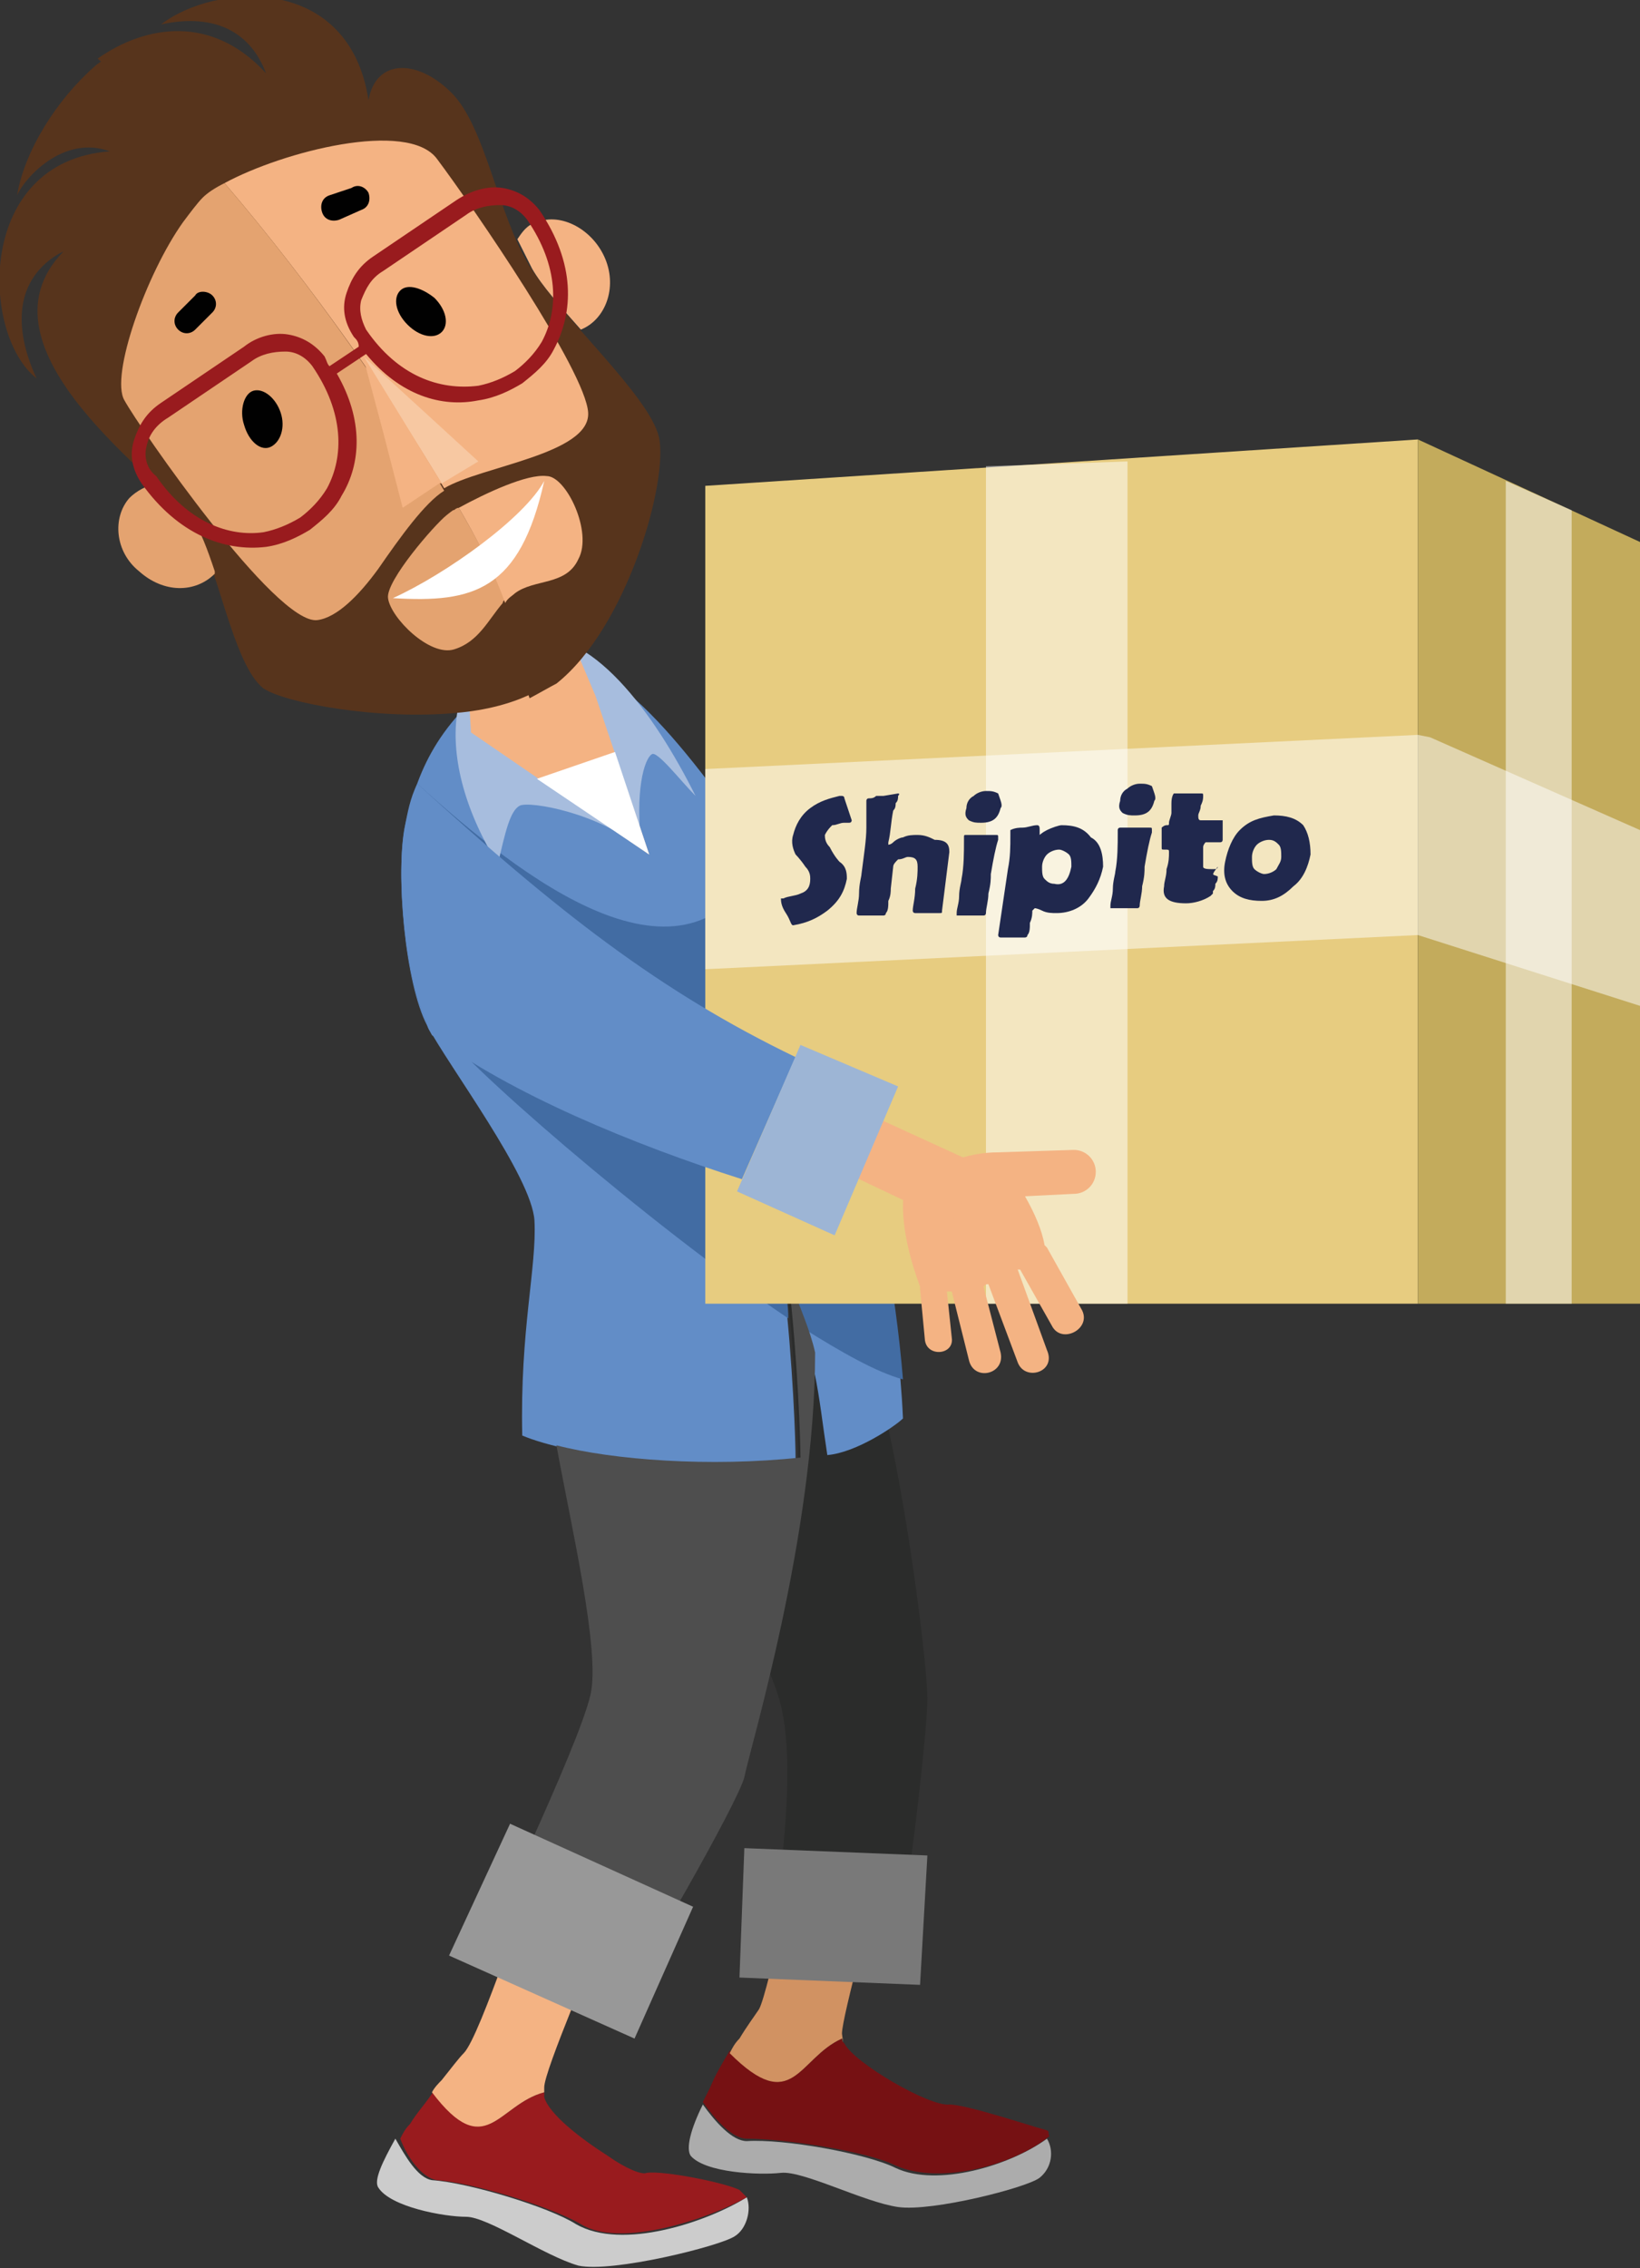<?xml version="1.0" encoding="utf-8"?>
<!-- Generator: Adobe Illustrator 25.2.1, SVG Export Plug-In . SVG Version: 6.00 Build 0)  -->
<svg version="1.1" id="Layer_1" xmlns="http://www.w3.org/2000/svg" xmlns:xlink="http://www.w3.org/1999/xlink" x="0px" y="0px"
	 viewBox="0 0 67.2 92.9" style="enable-background:new 0 0 67.2 92.9;" xml:space="preserve">
<rect x="0" y="0" width="67.2" height="92.9" fill="#333333" stroke="none"/>
<style type="text/css">
	.st0{fill:#ACACAC;}
	.st1{fill:#761113;}
	.st2{fill:#D19262;}
	.st3{fill:#2B2C2B;}
	.st4{fill:#797979;}
	.st5{fill:#628DC7;}
	.st6{fill:#426CA3;}
	.st7{fill:#4E4E4E;}
	.st8{fill:#CCCCCC;}
	.st9{fill:#991B1E;}
	.st10{fill:#F4B383;}
	.st11{fill:#989898;}
	.st12{fill:#A7BDDE;}
	.st13{fill:#FFFFFF;}
	.st14{fill:#57341C;}
	.st15{fill:#E4A370;}
	.st16{fill:#010101;}
	.st17{fill:#F7C8A2;}
	.st18{fill:#E7CC80;}
	.st19{fill:#C3AB5C;}
	.st20{opacity:0.5;fill:#FFFFFF;enable-background:new    ;}
	.st21{fill:#9DB5D5;}
	.st22{fill:#20284D;}
</style>
<g>
	<path class="st0" d="M42.9,87.6c0.3,0.5,0.2,1.2-0.3,1.6c-0.5,0.4-4.4,1.4-5.8,1.2c-1.4-0.2-3.9-1.5-4.8-1.4
		c-0.9,0.1-3.1,0-3.7-0.7c-0.2-0.3,0-1.1,0.5-2.1c0.5,0.7,1.2,1.5,1.8,1.5c1.5-0.1,4.9,0.5,6.1,1.1C38.4,89.6,41.4,88.7,42.9,87.6
		L42.9,87.6z"/>
	<path class="st1" d="M34.5,83.5c0,0.1,0,0.1,0.1,0.2c0.4,0.8,3.5,2.6,4.3,2.5c0.7,0,3.4,0.9,3.8,1c0.4,0.1,0.2,0.1,0.3,0.3
		c-1.5,1.2-4.5,2-6.3,1.2c-1.2-0.6-4.6-1.1-6.1-1.1c-0.6,0-1.3-0.8-1.8-1.5c0.1-0.2,0.2-0.4,0.3-0.6c0.2-0.5,0.5-1,0.8-1.5
		C32.5,86.7,32.7,84.3,34.5,83.5L34.5,83.5z"/>
	<path class="st2" d="M33.1,74.8c0.9-0.6,2.7,0.9,3.2,1c-0.4,1.8-1.8,6.8-1.8,7.5c0.1,0.7,0,0.1,0,0.2c-1.8,0.8-2,3.2-4.6,0.6
		c0.1-0.2,0.2-0.4,0.4-0.6c0.3-0.5,0.6-0.9,0.8-1.2C31.5,81.6,32.8,75,33.1,74.8L33.1,74.8z"/>
	<path class="st3" d="M25.9,59.7c1.8,2.9,5,6.6,6,9.8s-0.4,10-0.3,10.3c1.1-0.2,3.9,0.2,5,0.5C37.1,78.8,38,71,38,69.6
		c0-1.3-0.7-7-1.6-11.1c-0.6,0.4-1.6,0.9-2.4,1c-0.4-2.6-0.4-4-1.8-7.2c0.4,3.5,0.5,6.8,0.5,7.4C30.4,60,27.9,59.9,25.9,59.7
		L25.9,59.7z"/>
	<polygon class="st4" points="30.5,75.7 38,76 37.7,81.3 30.3,81 	"/>
	<path class="st5" d="M37,58.1c-0.4-8.8-3.9-20.5-7.1-24.9s-6.3-7.7-9.2-5.6c-3,2.1-3.7,4.4-4.1,6.3c-0.4,1.9,0,6.4,0.9,8.1
		s4.3,6.2,4.4,8c0.1,1.9-0.6,4.5-0.5,8.8c1.9,0.8,6.8,1.5,11.2,1c0-0.7-0.1-3.9-0.5-7.4c1.4,3.2,1.4,4.6,1.8,7.2
		C35.1,59.5,36.7,58.4,37,58.1L37,58.1z"/>
	<path class="st6" d="M37,56.5c-0.6-7.4-3.1-16.3-5.8-21.3c-3.1,6.1-9.9,0.7-14.1-3.1c-0.2,0.6-0.4,1.2-0.5,1.7
		c-0.4,1.9,0,6.4,0.9,8.1c0.1,0.1,0.1,0.2,0.2,0.4c0,0,0,0,0.1-0.1c0-0.2-0.2-0.1,0.2-0.2c0.6,1.2,8.5,8.1,14.3,12
		c0-0.6-0.1-1.1-0.2-1.7c0.4,0.8,0.6,1.5,0.8,2.1C34.5,55.4,35.9,56.2,37,56.5L37,56.5z"/>
	<path class="st7" d="M22.8,59.2c0.6,3.3,1.8,8.4,1.4,10.2c-0.5,2.2-4.5,10.4-4.5,10.7c1.1,0.2,4.5,1.4,5.5,2.1c1-1.3,5-8.3,5.3-9.4
		c0.2-1.1,2.9-9.9,2.9-17.4c-0.2-0.9-0.6-1.8-1.1-3.1c0.4,3.5,0.5,6.8,0.5,7.4C29.1,60.1,25.1,59.8,22.8,59.2L22.8,59.2z"/>
	<path class="st8" d="M30.6,90c0.2,0.5,0,1.3-0.5,1.6c-0.6,0.4-5,1.5-6.4,1.2c-1.4-0.4-3.7-2-4.6-2c-0.9,0-3.1-0.4-3.6-1.2
		c-0.2-0.3,0.2-1.1,0.7-2c0.4,0.7,0.9,1.6,1.5,1.7c1.5,0.1,4.8,1.1,5.9,1.8C25.5,92.2,29,91,30.6,90L30.6,90z"/>
	<path class="st9" d="M22.3,85.7c0,0.1,0,0.1,0,0.2c0.2,0.7,1.5,1.7,2.6,2.4c0.7,0.5,1.4,0.8,1.6,0.7c0.7-0.1,3.2,0.4,3.8,0.7
		c0.1,0.1,0.2,0.2,0.3,0.3c-1.6,0.9-5.2,2.1-6.8,1.1c-1.2-0.7-4.4-1.7-5.9-1.8c-0.6-0.1-1.2-0.9-1.5-1.7c0.1-0.2,0.2-0.4,0.4-0.6
		c0.3-0.5,0.7-0.9,1-1.4C19.9,88.6,20.4,86.2,22.3,85.7L22.3,85.7z"/>
	<path class="st10" d="M22,76.9c1-0.5,2.6,1.2,3,1.4c-0.6,1.7-2.7,6.5-2.7,7.2c0,0.7,0,0.1,0,0.2c-1.9,0.5-2.4,2.9-4.6,0
		c0.1-0.2,0.3-0.4,0.4-0.5c0.4-0.5,0.7-0.9,0.9-1.1C19.7,83.4,21.7,77,22,76.9L22,76.9z"/>
	<polygon class="st11" points="20.9,74.7 28.4,78.1 26,83.5 18.4,80.1 	"/>
	<path class="st12" d="M28.5,32.6c-1.7-3.4-4.3-7-7-6.5c-3,0.5-4,4.6-1.1,9.3c0.3-1.3,0.5-2.2,0.9-2.4c0.4-0.2,3.3,0.3,5,1.8
		c-0.3-2.4,0.1-3.7,0.4-3.9C26.9,30.7,27.9,32,28.5,32.6L28.5,32.6z"/>
	<path class="st10" d="M20.8,24.2L20.8,24.2c1.2,0,2.1,0.6,2.5,1.7l1.1,2.6l2.2,6.5l-7.3-5l-0.2-3.3C19,25.5,19.6,24.4,20.8,24.2
		L20.8,24.2z"/>
	<polygon class="st13" points="25.2,30.8 26.6,35 22,31.9 	"/>
	<path class="st14" d="M4.3,2.4C4.2,2.5,4,2.6,3.9,2.7C2.3,4.1,1,6.2,0.7,8C1,7.3,2.6,5.5,4.5,6.2c-5.5,0.4-5.3,7.5-3,9.3
		c-0.8-1.7-1.1-3.9,0.9-5.1l0.2-0.1c-3.9,4,4.1,9.4,5.2,11c1.1,1.6,1.7,5.9,3,6.9c0.9,0.6,4.7,1.3,7.9,1c1.2-0.1,2.4-0.4,3.3-0.9
		c-0.7-1.9-1.5-3.8-2.2-5.4C18,19.1,10.7,8.1,4.3,2.4L4.3,2.4z"/>
	<path class="st14" d="M27,17.9c-0.4-1.7-4-4.9-5.3-7c-1.3-2.1-1.8-5.7-3.2-7.1c-1.4-1.4-3.1-1.4-3.4,0.3C14.3-1.1,8.8-0.7,6.6,1
		c2.3-0.5,3.7,0.4,4.3,2C8.7,0.6,6,1,4,2.4C10.5,8.1,17.7,19.1,19.6,23c0.7,1.5,1.4,3.6,2.1,5.6c0.2-0.1,0.9-0.5,1.1-0.6
		C25.7,25.7,27.4,19.7,27,17.9L27,17.9z"/>
	<path class="st10" d="M9.2,7.5c2.4-1.3,7.5-2.6,8.7-1c1.5,2,6.1,8.7,6.2,10.4c0.1,1.7-4.4,2.2-5.9,3.1C16.2,16.6,12.8,11.7,9.2,7.5
		L9.2,7.5z"/>
	<path class="st15" d="M18.2,20.1c-0.8,0.5-1.8,1.9-2.7,3.2c-0.8,1.1-1.7,2-2.5,2.1c-1.7,0.2-7.3-7.9-7.9-9C4.5,15.4,6,11.2,7.5,9.1
		c0.3-0.4,0.6-0.8,0.8-1c0.2-0.2,0.5-0.4,0.9-0.6C12.8,11.7,16.2,16.6,18.2,20.1C18.2,20.1,18.2,20.1,18.2,20.1L18.2,20.1z"/>
	<path class="st10" d="M22,9.1c-0.4,0.1-0.6,0.4-0.8,0.7c0.2,0.4,0.4,0.8,0.6,1.2c0.4,0.7,1.2,1.6,2,2.5c1-0.4,1.5-1.7,1-2.9
		C24.3,9.4,23,8.7,22,9.1L22,9.1z"/>
	<path class="st15" d="M5.3,20.4c-0.7,0.8-0.6,2.2,0.4,3c1,0.9,2.3,0.9,3.1,0.1c0,0,0,0,0-0.1c-0.3-0.9-0.6-1.7-0.9-2.1
		c-0.2-0.3-0.8-0.8-1.5-1.5C6,19.9,5.6,20.1,5.3,20.4L5.3,20.4z"/>
	<path class="st15" d="M18.8,20.8c-0.1,0-0.2,0.1-0.2,0.1c-0.1,0.1,0.2-0.2-0.3,0.2c-0.5,0.4-2.5,2.7-2.4,3.4
		c0.1,0.8,1.7,2.4,2.7,2.1c1-0.3,1.4-1.2,2-1.9c0-0.1,0.1-0.1,0.1-0.2C20.2,23.3,19.5,22,18.8,20.8L18.8,20.8z"/>
	<path class="st10" d="M22.4,19.5c-0.8-0.1-2.5,0.7-3.6,1.3c0.7,1.2,1.4,2.5,1.9,3.9c0.1-0.2,0.3-0.3,0.4-0.4
		c0.8-0.6,2.1-0.3,2.6-1.4C24.3,21.8,23.2,19.5,22.4,19.5L22.4,19.5z"/>
	<path class="st13" d="M22.3,19.7c-0.8,1.5-4,3.8-6.2,4.8C19.4,24.7,21.3,24.2,22.3,19.7L22.3,19.7z"/>
	<path class="st16" d="M16.4,11.9c-0.3,0.3-0.2,0.9,0.3,1.4s1.1,0.6,1.4,0.3s0.2-0.9-0.3-1.4C17.3,11.8,16.7,11.6,16.4,11.9
		L16.4,11.9z"/>
	<path class="st16" d="M10.4,16c-0.4,0.1-0.6,0.8-0.4,1.4c0.2,0.7,0.7,1.1,1.1,0.9s0.6-0.8,0.4-1.4C11.3,16.3,10.8,15.9,10.4,16
		L10.4,16z"/>
	<path class="st9" d="M18.7,8.2l-3.4,2.3c-0.6,0.4-0.9,0.9-1.1,1.5c-0.2,0.6-0.1,1.2,0.3,1.8c0.1,0.1,0.2,0.2,0.2,0.4L13.5,15
		c-0.1-0.1-0.1-0.2-0.2-0.4c-0.4-0.5-0.9-0.8-1.5-0.9c-0.6-0.1-1.3,0.1-1.8,0.5l-3.4,2.3c-0.6,0.4-0.9,0.9-1.1,1.5
		c-0.2,0.6-0.1,1.2,0.3,1.8c1.5,2.1,3.4,2.8,5.1,2.6c0.7-0.1,1.3-0.4,1.8-0.7c0.5-0.4,1-0.8,1.3-1.4c0.8-1.3,0.9-3.1-0.2-5l1.2-0.8
		c1.4,1.7,3.1,2.2,4.6,1.9c0.7-0.1,1.3-0.4,1.8-0.7c0.5-0.4,1-0.8,1.3-1.4c0.8-1.5,0.9-3.5-0.6-5.7c-0.4-0.5-0.9-0.8-1.5-0.9
		C20,7.6,19.3,7.8,18.7,8.2L18.7,8.2z M6.9,17.1l3.4-2.3c0.4-0.3,0.9-0.4,1.4-0.4c0.4,0,0.8,0.2,1.1,0.6c1.3,1.9,1.3,3.7,0.6,5
		c-0.3,0.5-0.7,0.9-1.1,1.2c-0.5,0.3-1,0.5-1.5,0.6c-1.4,0.2-3.1-0.4-4.4-2.3C6,19.2,5.9,18.7,6,18.3C6.1,17.8,6.4,17.4,6.9,17.1
		L6.9,17.1z M15.7,11.1l3.4-2.3c0.4-0.3,0.9-0.4,1.4-0.4c0.4,0,0.8,0.2,1.1,0.6c1.3,1.9,1.3,3.7,0.6,5c-0.3,0.5-0.7,0.9-1.1,1.2
		c-0.5,0.3-1,0.5-1.5,0.6C18,16,16.3,15.4,15,13.5c-0.2-0.4-0.3-0.8-0.2-1.2C15,11.8,15.2,11.4,15.7,11.1L15.7,11.1z"/>
	<polygon class="st17" points="18.1,19.8 19.6,18.9 17.2,16.7 14.9,14.6 	"/>
	<polygon class="st10" points="14.9,14.6 14.9,14.7 15.7,17.7 16.5,20.8 18,19.8 18.1,19.8 	"/>
	<path class="st16" d="M8,12.1l-0.7,0.7c-0.2,0.2-0.2,0.5,0,0.7l0,0c0.2,0.2,0.5,0.2,0.7,0l0.7-0.7c0.2-0.2,0.2-0.5,0-0.7l0,0
		C8.5,11.9,8.1,11.9,8,12.1L8,12.1z"/>
	<path class="st16" d="M14.4,7.7L13.5,8c-0.3,0.1-0.4,0.4-0.3,0.7l0,0C13.3,9,13.6,9.1,13.9,9l0.9-0.4c0.3-0.1,0.4-0.4,0.3-0.7l0,0
		C15,7.7,14.7,7.5,14.4,7.7L14.4,7.7z"/>
	<polygon class="st18" points="28.9,19.9 58.1,18 58.1,53.4 28.9,53.4 	"/>
	<polygon class="st19" points="67.2,22.2 58.1,18 58.1,53.4 67.2,53.4 	"/>
	<polygon class="st20" points="46.2,18.9 46.2,53.4 40.4,53.4 40.4,19.1 	"/>
	<polygon class="st20" points="67.2,41.2 58.1,38.3 28.9,39.7 28.9,31.5 58.1,30.1 58.6,30.2 67.2,34 67.2,38.2 	"/>
	<polygon class="st20" points="64.4,20.9 64.4,53.4 61.7,53.4 61.7,19.7 	"/>
	<path class="st10" d="M41.7,55.8l-1.2-3.2c-0.1,0-0.1,0-0.2,0.1l0.7,2.7c0.2,0.9-1.1,1.2-1.3,0.3L39,52.9c-0.1,0-0.1,0-0.2,0
		l0.2,1.9c0.1,0.7-1,0.8-1.1,0.1l-0.2-2.1c0,0,0,0,0-0.1c-0.3-0.8-0.7-2.1-0.7-3.3c0-0.6,0.1-1.2,0.8-1.4c1.1-0.4,1.9-0.8,3.1-0.8
		l3.1-0.1c0.5,0,0.9,0.4,0.9,0.9l0,0c0,0.5-0.4,0.9-0.9,0.9L42,49c0.4,0.7,0.7,1.4,0.8,2l0,0c0,0,0.1,0.1,0.1,0.1l1.4,2.5
		c0.5,0.8-0.8,1.5-1.2,0.7l-1.3-2.3c0,0-0.1,0-0.1,0l1.2,3.3C43.3,56.2,42,56.6,41.7,55.8L41.7,55.8z"/>
	<polygon class="st10" points="39,50.1 40.1,47.7 34.2,45 33.1,47.3 	"/>
	<path class="st5" d="M30.4,48.3c-4.4-1.4-9.5-3.5-12.7-5.9c-0.1-0.2-0.2-0.3-0.2-0.5c-0.9-1.7-1.3-6.2-0.9-8.1
		c0.1-0.5,0.2-1.1,0.5-1.7c5.7,5.2,9.9,8.5,15.5,11.2L30.4,48.3L30.4,48.3z"/>
	<polygon class="st21" points="32.8,42.8 36.8,44.5 34.2,50.6 30.2,48.8 	"/>
	<g>
		<path class="st22" d="M34.7,36c-0.1,0.5-0.3,0.9-0.8,1.3c-0.4,0.3-0.8,0.5-1.4,0.6c0,0,0,0,0,0c-0.1,0-0.1-0.2-0.3-0.5
			S32,36.9,32,36.8c0,0,0,0,0.1,0c0.2-0.1,0.5-0.1,0.7-0.2c0.3-0.1,0.4-0.3,0.4-0.6c0-0.1,0-0.3-0.2-0.5c-0.2-0.3-0.4-0.5-0.4-0.5
			c-0.1-0.2-0.2-0.5-0.1-0.8c0.1-0.4,0.3-0.8,0.7-1.1c0.4-0.3,0.8-0.4,1.2-0.5c0,0,0,0,0.1,0c0,0,0.1,0,0.1,0.1
			c0.1,0.3,0.2,0.6,0.3,0.9c0,0,0,0,0,0c0,0,0,0.1-0.1,0.1l0,0c0,0-0.1,0-0.1,0s-0.1,0-0.1,0c-0.2,0-0.3,0.1-0.5,0.1
			c-0.1,0.1-0.2,0.2-0.3,0.4c0,0.1,0,0.3,0.2,0.5c0.2,0.4,0.4,0.6,0.4,0.6C34.7,35.5,34.7,35.8,34.7,36z"/>
		<path class="st22" d="M38.9,34.9l-0.3,2.4c0,0.1,0,0.1-0.1,0.1c-0.1,0-0.2,0-0.5,0c-0.2,0-0.4,0-0.5,0c-0.1,0-0.1-0.1-0.1-0.1
			c0-0.2,0.1-0.5,0.1-0.9c0.1-0.4,0.1-0.7,0.1-0.9c0-0.3-0.1-0.4-0.4-0.4c-0.1,0-0.2,0.1-0.4,0.1c-0.1,0.1-0.2,0.2-0.2,0.3l-0.1,0.9
			c0,0.1,0,0.3-0.1,0.5c0,0.2,0,0.4-0.1,0.5c0,0.1-0.1,0.1-0.1,0.1c-0.1,0-0.3,0-0.6,0c-0.1,0-0.3,0-0.4,0c-0.1,0-0.1-0.1-0.1-0.1
			c0-0.2,0.1-0.5,0.1-0.8c0-0.4,0.1-0.7,0.1-0.8c0.1-0.8,0.2-1.4,0.2-1.9c0-0.2,0-0.4,0-0.5c0-0.2,0-0.4,0-0.5c0,0,0,0,0-0.1
			c0,0,0-0.1,0.1-0.1c0.1,0,0.2,0,0.3-0.1c0.2,0,0.3,0,0.3,0l0.6-0.1c0,0,0.1,0,0,0.1c0,0.1,0,0.2-0.1,0.3c0,0.1,0,0.2-0.1,0.3
			c-0.1,0.5-0.1,0.9-0.2,1.3c0,0,0,0.1,0,0.1c0,0,0.1,0,0.2-0.1c0.1-0.1,0.3-0.2,0.4-0.2c0.2-0.1,0.4-0.1,0.6-0.1
			c0.3,0,0.5,0.1,0.7,0.2C38.8,34.4,38.9,34.6,38.9,34.9z"/>
		<path class="st22" d="M40.6,35.8c0,0.2,0,0.4-0.1,0.8c0,0.3-0.1,0.6-0.1,0.8c0,0,0,0.1-0.1,0.1c-0.2,0-0.4,0-0.5,0
			c-0.2,0-0.4,0-0.5,0c0,0-0.1,0-0.1,0c0,0,0-0.1,0-0.1c0-0.2,0.1-0.4,0.1-0.7c0-0.3,0.1-0.6,0.1-0.7c0.1-0.5,0.1-1.1,0.1-1.6
			c0,0,0,0,0-0.1s0-0.1,0.1-0.1c0.1,0,0.2,0,0.3,0s0.2,0,0.3,0c0.1,0,0.2,0,0.3,0c0.1,0,0.2,0,0.3,0c0.1,0,0.1,0,0.1,0.1
			c0,0,0,0,0,0.1C40.8,34.7,40.7,35.2,40.6,35.8z M41,33.1c-0.1,0.4-0.3,0.6-0.8,0.6c-0.2,0-0.3,0-0.5-0.1c-0.1-0.1-0.2-0.2-0.1-0.5
			c0-0.2,0.1-0.4,0.3-0.5c0.1-0.1,0.3-0.2,0.5-0.2c0.2,0,0.3,0,0.5,0.1C41,32.8,41.1,33,41,33.1L41,33.1z"/>
		<path class="st22" d="M45.2,35.5c-0.1,0.5-0.3,0.9-0.6,1.3c-0.3,0.4-0.8,0.6-1.3,0.6c-0.2,0-0.4,0-0.6-0.1
			c-0.2-0.1-0.3-0.1-0.3-0.1c0,0,0,0-0.1,0.1c0,0.1,0,0.3-0.1,0.5c0,0.2,0,0.4-0.1,0.5c0,0.1-0.1,0.1-0.1,0.1l0,0l-0.7,0
			c-0.1,0-0.2,0-0.3,0c-0.1,0-0.1-0.1-0.1-0.1v0l0.4-2.7c0.1-0.5,0.1-0.9,0.1-1.4c0,0,0,0,0-0.1c0,0,0-0.1,0-0.1
			c0.2-0.1,0.4-0.1,0.5-0.1c0.2,0,0.4-0.1,0.6-0.1c0.1,0,0.1,0.1,0.1,0.2c0,0.1,0,0.2,0,0.2c0,0,0.1-0.1,0.3-0.2s0.5-0.2,0.6-0.2
			c0.5,0,0.9,0.1,1.2,0.5C45.1,34.5,45.2,35,45.2,35.5z M43.9,35.5c0-0.2,0-0.4-0.1-0.5c-0.1-0.1-0.3-0.2-0.4-0.2
			c-0.2,0-0.4,0.1-0.5,0.2c-0.1,0.1-0.2,0.3-0.2,0.5c0,0.2,0,0.4,0.1,0.5c0.1,0.1,0.2,0.2,0.4,0.2C43.6,36.3,43.8,36,43.9,35.5
			L43.9,35.5z"/>
		<path class="st22" d="M46.9,35.5c0,0.2,0,0.4-0.1,0.8c0,0.3-0.1,0.6-0.1,0.8c0,0,0,0.1-0.1,0.1c-0.2,0-0.4,0-0.5,0
			c-0.2,0-0.4,0-0.5,0c0,0-0.1,0-0.1,0c0,0,0-0.1,0-0.1c0-0.2,0.1-0.4,0.1-0.7s0.1-0.6,0.1-0.7c0.1-0.5,0.1-1.1,0.1-1.6
			c0,0,0-0.1,0-0.1c0,0,0-0.1,0.1-0.1c0.1,0,0.2,0,0.3,0c0.1,0,0.2,0,0.3,0c0.1,0,0.2,0,0.3,0s0.2,0,0.3,0c0.1,0,0.1,0,0.1,0.1
			c0,0,0,0,0,0.1C47.1,34.4,47,34.9,46.9,35.5z M47.3,32.8c-0.1,0.4-0.3,0.6-0.8,0.6c-0.2,0-0.3,0-0.5-0.1c-0.1-0.1-0.2-0.2-0.1-0.5
			c0-0.2,0.1-0.4,0.3-0.5c0.1-0.1,0.3-0.2,0.5-0.2c0.2,0,0.3,0,0.5,0.1C47.3,32.5,47.4,32.7,47.3,32.8L47.3,32.8z"/>
		<path class="st22" d="M49.9,35.9c0,0.1,0,0.2-0.1,0.3c0,0.1,0,0.2-0.1,0.3c0,0,0,0.1,0,0.1c0,0-0.1,0.1-0.1,0.1
			c-0.3,0.2-0.7,0.3-1,0.3c-0.7,0-1-0.2-0.9-0.7c0-0.2,0.1-0.4,0.1-0.7c0.1-0.3,0.1-0.5,0.1-0.7c0-0.1,0-0.1-0.2-0.1h0c0,0,0,0,0,0
			c-0.1,0-0.1,0-0.1-0.1c0,0,0-0.1,0-0.2c0-0.1,0-0.1,0-0.2c0,0,0-0.1,0-0.2c0-0.1,0-0.2,0-0.2c0,0,0.1-0.1,0.2-0.1
			c0.1,0,0.1,0,0.1-0.1c0-0.1,0.1-0.3,0.1-0.4c0-0.3,0-0.5,0-0.4c0-0.3,0.1-0.4,0.1-0.4c0.1,0,0.2,0,0.3,0c0.1,0,0.2,0,0.3,0
			c0.1,0,0.3,0,0.5,0c0.1,0,0.1,0,0.1,0.1c0,0.1,0,0.2-0.1,0.4c0,0.2-0.1,0.3-0.1,0.4c0,0.1,0,0.2,0.1,0.2c0.1,0,0.2,0,0.4,0
			c0.2,0,0.3,0,0.4,0c0,0,0.1,0,0.1,0c0,0.1,0,0.1,0,0.2c0,0.1,0,0.2,0,0.2c0,0.1,0,0.1,0,0.2c0,0.1,0,0.2,0,0.2c0,0,0,0.1-0.1,0.1
			c0,0-0.1,0-0.2,0s-0.2,0-0.2,0l-0.2,0c0,0-0.1,0.1-0.1,0.2l0,0.2c0,0.1,0,0.2,0,0.2c0,0.2,0,0.3,0,0.4c0,0.1,0.2,0.1,0.4,0.1
			c0.1,0,0.2,0,0.2-0.1C49.6,35.9,49.7,35.8,49.9,35.9C49.8,35.8,49.9,35.9,49.9,35.9z"/>
		<path class="st22" d="M53.7,35c-0.1,0.5-0.3,1-0.7,1.3c-0.4,0.4-0.8,0.6-1.3,0.6c-0.5,0-0.9-0.1-1.2-0.4s-0.4-0.7-0.3-1.2
			c0.1-0.5,0.3-1,0.6-1.3c0.4-0.4,0.8-0.5,1.4-0.6c0.5,0,0.9,0.1,1.2,0.4C53.6,34.1,53.7,34.5,53.7,35z M52.5,35.1
			c0-0.2,0-0.4-0.1-0.5c-0.1-0.1-0.2-0.2-0.4-0.2c-0.2,0-0.4,0.1-0.5,0.2c-0.1,0.1-0.2,0.3-0.2,0.5c0,0.2,0,0.4,0.1,0.5
			c0.1,0.1,0.3,0.2,0.4,0.2c0.2,0,0.4-0.1,0.5-0.2C52.4,35.4,52.5,35.3,52.5,35.1z"/>
	</g>
</g>
</svg>
